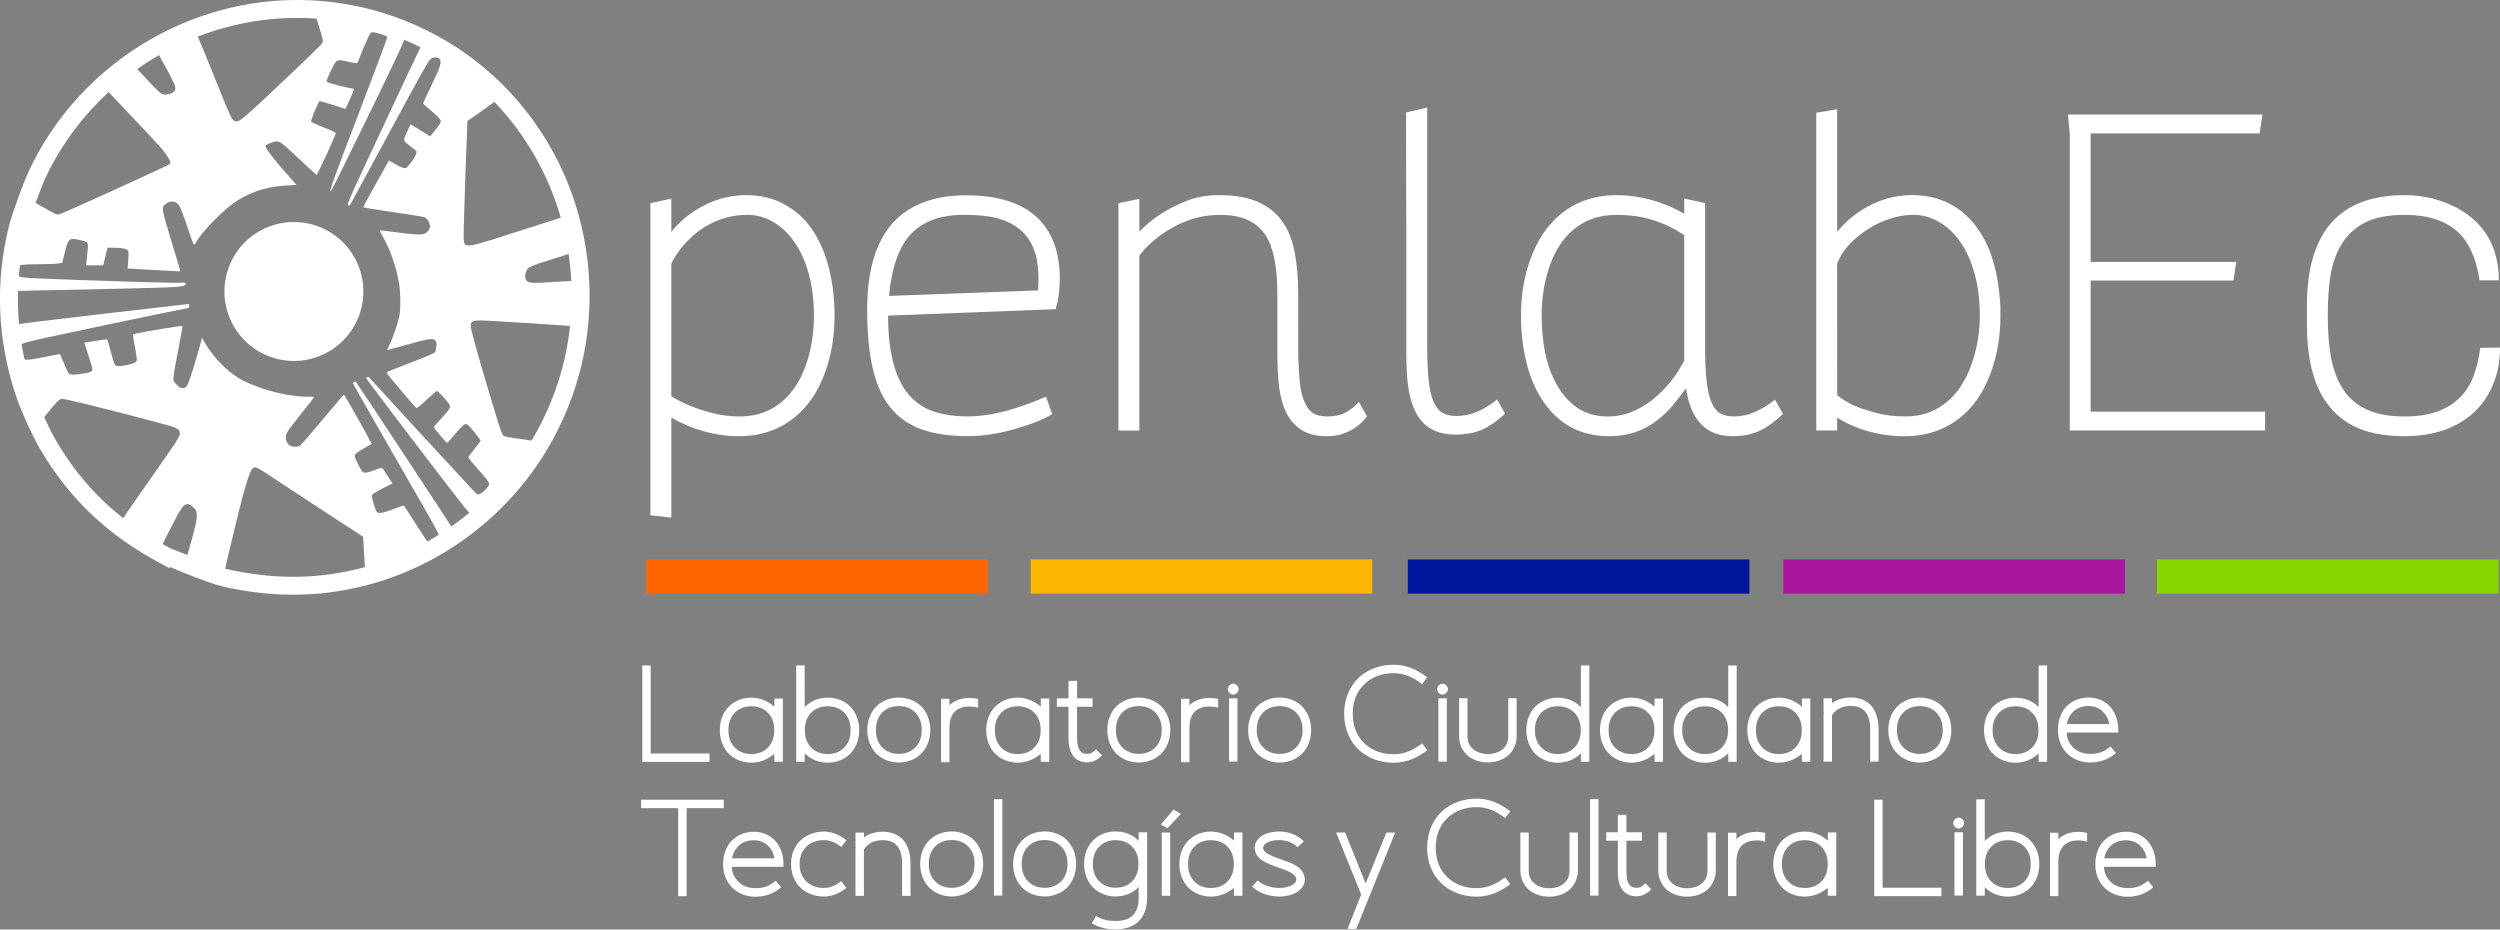 <svg width="76.164mm" height="28.318mm" version="1.1" viewBox="0 0 76.164 28.318" xmlns="http://www.w3.org/2000/svg">
 <rect x="0" y="0" width="76.164" height="28.318" fill="#808080" stroke="none"/>
 <g transform="translate(-18.972 -80.064)">
  <g transform="translate(7.509 -4.162)" fill="#fff" stroke-width=".102" aria-label="Laboratorio Ciudadano de Tecnologías y Cultura Libre">
   <path d="m31.031 104.5v2.938h2.047v-0.257h-1.792v-2.681z"/>
   <path d="m34.848 105.93c0.064 0.062 0.114 0.138 0.149 0.225 0.036 0.09 0.054 0.193 0.054 0.315 0 0.122-0.018 0.227-0.054 0.315-0.036 0.09-0.086 0.163-0.149 0.225-0.13 0.126-0.295 0.189-0.496 0.189s-0.365-0.064-0.494-0.189c-0.064-0.062-0.114-0.136-0.149-0.225-0.036-0.088-0.054-0.193-0.054-0.315 0-0.122 0.018-0.225 0.054-0.315 0.036-0.088 0.086-0.163 0.149-0.225 0.13-0.126 0.293-0.187 0.494-0.187s0.367 0.062 0.496 0.187zm0.203 1.264 4e-3 0.241h0.257v-1.928h-0.257v0.251c-0.104-0.092-0.213-0.159-0.327-0.205-0.122-0.048-0.247-0.072-0.377-0.072s-0.251 0.022-0.369 0.066c-0.118 0.046-0.219 0.112-0.307 0.197-0.09 0.086-0.157 0.189-0.207 0.313-0.05 0.126-0.076 0.263-0.076 0.413s0.026 0.287 0.076 0.411c0.05 0.126 0.118 0.231 0.207 0.317 0.088 0.086 0.189 0.149 0.307 0.195 0.118 0.046 0.239 0.068 0.369 0.068 0.255 0 0.488-0.09 0.7-0.267z"/>
   <path d="m37.175 105.93c0.064 0.062 0.114 0.138 0.149 0.225 0.036 0.09 0.054 0.193 0.054 0.315 0 0.122-0.018 0.227-0.054 0.315-0.036 0.09-0.086 0.163-0.149 0.225-0.13 0.126-0.295 0.189-0.496 0.189s-0.365-0.064-0.494-0.189c-0.064-0.062-0.114-0.136-0.149-0.225-0.036-0.088-0.054-0.193-0.054-0.315 0-0.122 0.018-0.225 0.054-0.315 0.036-0.088 0.086-0.163 0.149-0.225 0.13-0.126 0.293-0.187 0.494-0.187s0.367 0.062 0.496 0.187zm-1.196 1.242 6e-3 6e-3c6e-3 6e-3 0.012 0.014 0.018 0.02 0.088 0.086 0.189 0.149 0.307 0.195 0.118 0.046 0.239 0.068 0.369 0.068s0.253-0.022 0.371-0.068c0.118-0.046 0.219-0.11 0.307-0.195 0.088-0.086 0.157-0.191 0.207-0.317 0.05-0.124 0.076-0.261 0.076-0.411s-0.026-0.287-0.076-0.411c-0.05-0.124-0.12-0.229-0.207-0.315-0.088-0.086-0.189-0.151-0.307-0.197-0.118-0.044-0.241-0.066-0.371-0.066s-0.251 0.022-0.369 0.066c-0.118 0.046-0.219 0.112-0.307 0.197l-0.024 0.024-2e-3 -1.27h-0.257v2.936h0.257z"/>
   <path d="m38.169 105.74c-0.175 0.169-0.283 0.427-0.283 0.726 0 0.301 0.108 0.556 0.283 0.728 0.173 0.169 0.419 0.263 0.676 0.263s0.504-0.094 0.678-0.263c0.173-0.171 0.283-0.427 0.283-0.728 0-0.299-0.11-0.554-0.283-0.726s-0.421-0.263-0.678-0.263-0.502 0.092-0.676 0.263zm1.172 0.185c0.126 0.126 0.203 0.299 0.203 0.54 0 0.243-0.078 0.417-0.203 0.54-0.128 0.124-0.295 0.189-0.496 0.189-0.199 0-0.369-0.066-0.494-0.189-0.128-0.124-0.203-0.297-0.203-0.54 0-0.241 0.076-0.415 0.203-0.54 0.126-0.124 0.295-0.187 0.494-0.187 0.201 0 0.369 0.064 0.496 0.187z"/>
   <path d="m41.263 105.52c-0.1-0.02-0.175-0.028-0.211-0.028v-2e-3h-0.092v2e-3c-0.203 2e-3 -0.429 0.074-0.584 0.229-0.01 0.01-0.02 0.02-0.022 0.02 0-2e-3 0.01-0.014 0.034-0.046v-0.179h-0.255v1.93h0.255v-1.04c0-0.243 0.062-0.399 0.167-0.502 0.104-0.102 0.249-0.153 0.451-0.155 0.078 0 0.146 8e-3 0.257 0.038z"/>
   <path d="m42.965 105.93c0.064 0.062 0.114 0.138 0.149 0.225 0.036 0.09 0.054 0.193 0.054 0.315 0 0.122-0.018 0.227-0.054 0.315-0.036 0.09-0.086 0.163-0.149 0.225-0.13 0.126-0.295 0.189-0.496 0.189-0.201 0-0.365-0.064-0.494-0.189-0.064-0.062-0.114-0.136-0.149-0.225-0.036-0.088-0.054-0.193-0.054-0.315 0-0.122 0.018-0.225 0.054-0.315 0.036-0.088 0.086-0.163 0.149-0.225 0.13-0.126 0.293-0.187 0.494-0.187 0.201 0 0.367 0.062 0.496 0.187zm0.203 1.264 4e-3 0.241h0.257v-1.928h-0.257v0.251c-0.104-0.092-0.213-0.159-0.327-0.205-0.122-0.048-0.247-0.072-0.377-0.072-0.13 0-0.251 0.022-0.369 0.066-0.118 0.046-0.219 0.112-0.307 0.197-0.09 0.086-0.157 0.189-0.207 0.313-0.05 0.126-0.076 0.263-0.076 0.413s0.026 0.287 0.076 0.411c0.05 0.126 0.118 0.231 0.207 0.317 0.088 0.086 0.189 0.149 0.307 0.195 0.118 0.046 0.239 0.068 0.369 0.068 0.255 0 0.488-0.09 0.7-0.267z"/>
   <path d="m44.016 104.97v0.532h-0.355v0.255h0.355v0.947c0 0.249 0.05 0.437 0.149 0.562 0.102 0.13 0.259 0.187 0.409 0.187 0.195 0 0.333-0.088 0.462-0.213l-0.183-0.187c-0.108 0.108-0.151 0.14-0.279 0.14-0.096 0-0.151-0.022-0.203-0.086-0.054-0.07-0.094-0.189-0.094-0.403v-0.947h0.472v-0.255h-0.472v-0.532z"/>
   <path d="m45.481 105.74c-0.175 0.169-0.283 0.427-0.283 0.726 0 0.301 0.108 0.556 0.283 0.728 0.173 0.169 0.419 0.263 0.676 0.263s0.504-0.094 0.678-0.263c0.173-0.171 0.283-0.427 0.283-0.728 0-0.299-0.11-0.554-0.283-0.726s-0.421-0.263-0.678-0.263-0.502 0.092-0.676 0.263zm1.172 0.185c0.126 0.126 0.203 0.299 0.203 0.54 0 0.243-0.078 0.417-0.203 0.54-0.128 0.124-0.295 0.189-0.496 0.189-0.199 0-0.369-0.066-0.494-0.189-0.128-0.124-0.203-0.297-0.203-0.54 0-0.241 0.076-0.415 0.203-0.54 0.126-0.124 0.295-0.187 0.494-0.187 0.201 0 0.369 0.064 0.496 0.187z"/>
   <path d="m48.575 105.52c-0.1-0.02-0.175-0.028-0.211-0.028v-2e-3h-0.092v2e-3c-0.203 2e-3 -0.429 0.074-0.584 0.229-0.01 0.01-0.02 0.02-0.022 0.02 0-2e-3 0.01-0.014 0.034-0.046v-0.179h-0.255v1.93h0.255v-1.04c0-0.243 0.062-0.399 0.167-0.502 0.104-0.102 0.249-0.153 0.451-0.155 0.078 0 0.146 8e-3 0.257 0.038z"/>
   <path d="m48.868 105.22c0 0.086 0.08 0.167 0.165 0.167 0.086 0 0.165-0.082 0.165-0.167 0-0.086-0.08-0.165-0.165-0.165-0.086 0-0.165 0.08-0.165 0.165zm0.038 0.281v1.928h0.257v-1.928z"/>
   <path d="m49.771 105.74c-0.175 0.169-0.283 0.427-0.283 0.726 0 0.301 0.108 0.556 0.283 0.728 0.173 0.169 0.419 0.263 0.676 0.263s0.504-0.094 0.678-0.263c0.173-0.171 0.283-0.427 0.283-0.728 0-0.299-0.11-0.554-0.283-0.726-0.173-0.171-0.421-0.263-0.678-0.263s-0.502 0.092-0.676 0.263zm1.172 0.185c0.126 0.126 0.203 0.299 0.203 0.54 0 0.243-0.078 0.417-0.203 0.54-0.128 0.124-0.295 0.189-0.496 0.189-0.199 0-0.369-0.066-0.494-0.189-0.128-0.124-0.203-0.297-0.203-0.54 0-0.241 0.076-0.415 0.203-0.54 0.126-0.124 0.295-0.187 0.494-0.187 0.201 0 0.369 0.064 0.496 0.187z"/>
   <path d="m52.86 104.87c-0.273 0.255-0.447 0.64-0.447 1.1 0 0.462 0.173 0.845 0.447 1.1s0.654 0.393 1.056 0.393c0.417 0 0.75-0.167 1.031-0.383l-0.159-0.207c-0.253 0.195-0.52 0.331-0.871 0.331-0.349 0-0.654-0.114-0.879-0.325-0.225-0.209-0.363-0.508-0.363-0.909 0-0.401 0.138-0.7 0.363-0.909 0.225-0.211 0.53-0.325 0.879-0.325 0.299 0 0.562 0.092 0.871 0.333l0.159-0.207c-0.345-0.267-0.68-0.385-1.031-0.385-0.403 0-0.783 0.138-1.056 0.393z"/>
   <path d="m55.246 105.22c0 0.086 0.08 0.167 0.165 0.167 0.086 0 0.165-0.082 0.165-0.167 0-0.086-0.08-0.165-0.165-0.165-0.086 0-0.165 0.08-0.165 0.165zm0.038 0.281v1.928h0.257v-1.928z"/>
   <path d="m55.916 105.5v1.156c0 0.245 0.104 0.454 0.265 0.592 0.159 0.134 0.381 0.205 0.612 0.205 0.229 0 0.451-0.072 0.61-0.205 0.161-0.138 0.265-0.347 0.265-0.592v-1.156h-0.255v1.156c0 0.179-0.064 0.303-0.173 0.395-0.112 0.094-0.265 0.146-0.447 0.146-0.183 0-0.337-0.052-0.447-0.146-0.112-0.092-0.175-0.215-0.175-0.395v-1.156z"/>
   <path d="m59.419 105.93c0.064 0.062 0.114 0.138 0.149 0.225 0.036 0.09 0.054 0.193 0.054 0.315 0 0.122-0.018 0.227-0.054 0.315-0.036 0.09-0.086 0.163-0.149 0.225-0.13 0.126-0.295 0.189-0.496 0.189s-0.365-0.064-0.494-0.189c-0.064-0.062-0.114-0.136-0.149-0.225-0.038-0.088-0.056-0.193-0.056-0.315 0-0.122 0.018-0.225 0.056-0.315 0.036-0.088 0.086-0.163 0.149-0.225 0.13-0.126 0.293-0.187 0.494-0.187s0.367 0.062 0.496 0.187zm0.207 1.24v0.265h0.257v-2.936h-0.257v1.272c-8e-3 -0.01-0.016-0.018-0.026-0.026-0.088-0.086-0.189-0.151-0.307-0.197-0.118-0.044-0.241-0.066-0.371-0.066s-0.251 0.022-0.369 0.066c-0.118 0.046-0.219 0.112-0.309 0.197-0.088 0.086-0.155 0.191-0.205 0.315-0.05 0.124-0.076 0.261-0.076 0.411s0.026 0.287 0.076 0.411c0.05 0.126 0.118 0.231 0.205 0.317 0.09 0.086 0.191 0.149 0.309 0.195 0.118 0.046 0.239 0.068 0.369 0.068s0.253-0.022 0.371-0.068c0.118-0.046 0.219-0.11 0.307-0.195 8e-3 -8e-3 0.014-0.016 0.02-0.022z"/>
   <path d="m61.663 105.93c0.064 0.062 0.114 0.138 0.149 0.225 0.036 0.09 0.054 0.193 0.054 0.315 0 0.122-0.018 0.227-0.054 0.315-0.036 0.09-0.086 0.163-0.149 0.225-0.13 0.126-0.295 0.189-0.496 0.189-0.201 0-0.365-0.064-0.494-0.189-0.064-0.062-0.114-0.136-0.149-0.225-0.036-0.088-0.054-0.193-0.054-0.315 0-0.122 0.018-0.225 0.054-0.315 0.036-0.088 0.086-0.163 0.149-0.225 0.13-0.126 0.293-0.187 0.494-0.187 0.201 0 0.367 0.062 0.496 0.187zm0.203 1.264 4e-3 0.241h0.257v-1.928h-0.257v0.251c-0.104-0.092-0.213-0.159-0.327-0.205-0.122-0.048-0.247-0.072-0.377-0.072-0.13 0-0.251 0.022-0.369 0.066-0.118 0.046-0.219 0.112-0.307 0.197-0.09 0.086-0.157 0.189-0.207 0.313-0.05 0.126-0.076 0.263-0.076 0.413s0.026 0.287 0.076 0.411c0.05 0.126 0.118 0.231 0.207 0.317 0.088 0.086 0.189 0.149 0.307 0.195 0.118 0.046 0.239 0.068 0.369 0.068 0.255 0 0.488-0.09 0.7-0.267z"/>
   <path d="m63.908 105.93c0.064 0.062 0.114 0.138 0.149 0.225 0.036 0.09 0.054 0.193 0.054 0.315 0 0.122-0.018 0.227-0.054 0.315-0.036 0.09-0.086 0.163-0.149 0.225-0.13 0.126-0.295 0.189-0.496 0.189-0.201 0-0.365-0.064-0.494-0.189-0.064-0.062-0.114-0.136-0.149-0.225-0.038-0.088-0.056-0.193-0.056-0.315 0-0.122 0.018-0.225 0.056-0.315 0.036-0.088 0.086-0.163 0.149-0.225 0.13-0.126 0.293-0.187 0.494-0.187 0.201 0 0.367 0.062 0.496 0.187zm0.207 1.24v0.265h0.257v-2.936h-0.257v1.272c-8e-3 -0.01-0.016-0.018-0.026-0.026-0.088-0.086-0.189-0.151-0.307-0.197-0.118-0.044-0.241-0.066-0.371-0.066-0.13 0-0.251 0.022-0.369 0.066-0.118 0.046-0.219 0.112-0.309 0.197-0.088 0.086-0.155 0.191-0.205 0.315-0.05 0.124-0.076 0.261-0.076 0.411s0.026 0.287 0.076 0.411c0.05 0.126 0.118 0.231 0.205 0.317 0.09 0.086 0.191 0.149 0.309 0.195 0.118 0.046 0.239 0.068 0.369 0.068 0.13 0 0.253-0.022 0.371-0.068 0.118-0.046 0.219-0.11 0.307-0.195 8e-3 -8e-3 0.014-0.016 0.02-0.022z"/>
   <path d="m66.152 105.93c0.064 0.062 0.114 0.138 0.149 0.225 0.036 0.09 0.054 0.193 0.054 0.315 0 0.122-0.018 0.227-0.054 0.315-0.036 0.09-0.086 0.163-0.149 0.225-0.13 0.126-0.295 0.189-0.496 0.189s-0.365-0.064-0.494-0.189c-0.064-0.062-0.114-0.136-0.149-0.225-0.036-0.088-0.054-0.193-0.054-0.315 0-0.122 0.018-0.225 0.054-0.315 0.036-0.088 0.086-0.163 0.149-0.225 0.13-0.126 0.293-0.187 0.494-0.187s0.367 0.062 0.496 0.187zm0.203 1.264 4e-3 0.241h0.257v-1.928h-0.257v0.251c-0.104-0.092-0.213-0.159-0.327-0.205-0.122-0.048-0.247-0.072-0.377-0.072s-0.251 0.022-0.369 0.066c-0.118 0.046-0.219 0.112-0.307 0.197-0.09 0.086-0.157 0.189-0.207 0.313-0.05 0.126-0.076 0.263-0.076 0.413s0.026 0.287 0.076 0.411c0.05 0.126 0.118 0.231 0.207 0.317 0.088 0.086 0.189 0.149 0.307 0.195 0.118 0.046 0.239 0.068 0.369 0.068 0.255 0 0.488-0.09 0.7-0.267z"/>
   <path d="m67.276 105.65v-0.149h-0.257v0.439c0-2e-3 0-2e-3 2e-3 -2e-3 4e-3 0 0.018 0.016 0.018 0.022 0 2e-3 -2e-3 4e-3 -4e-3 4e-3s-6e-3 -2e-3 -0.012-6e-3l-4e-3 -6e-3v1.477h0.257v-1.419c0.114-0.151 0.265-0.277 0.582-0.277 0.191 0 0.325 0.054 0.423 0.165 0.1 0.114 0.159 0.285 0.159 0.542v0.989h0.255v-0.989c0-0.297-0.076-0.544-0.221-0.712-0.149-0.167-0.371-0.253-0.616-0.253-0.289 0-0.5 0.104-0.582 0.175z"/>
   <path d="m69.274 105.74c-0.175 0.169-0.283 0.427-0.283 0.726 0 0.301 0.108 0.556 0.283 0.728 0.173 0.169 0.419 0.263 0.676 0.263s0.504-0.094 0.678-0.263c0.173-0.171 0.283-0.427 0.283-0.728 0-0.299-0.11-0.554-0.283-0.726s-0.421-0.263-0.678-0.263-0.502 0.092-0.676 0.263zm1.172 0.185c0.126 0.126 0.203 0.299 0.203 0.54 0 0.243-0.078 0.417-0.203 0.54-0.128 0.124-0.295 0.189-0.496 0.189-0.199 0-0.369-0.066-0.494-0.189-0.128-0.124-0.203-0.297-0.203-0.54 0-0.241 0.076-0.415 0.203-0.54 0.126-0.124 0.295-0.187 0.494-0.187 0.201 0 0.369 0.064 0.496 0.187z"/>
   <path d="m73.364 105.93c0.064 0.062 0.114 0.138 0.149 0.225 0.036 0.09 0.054 0.193 0.054 0.315 0 0.122-0.018 0.227-0.054 0.315-0.036 0.09-0.086 0.163-0.149 0.225-0.13 0.126-0.295 0.189-0.496 0.189-0.201 0-0.365-0.064-0.494-0.189-0.064-0.062-0.114-0.136-0.149-0.225-0.038-0.088-0.056-0.193-0.056-0.315 0-0.122 0.018-0.225 0.056-0.315 0.036-0.088 0.086-0.163 0.149-0.225 0.13-0.126 0.293-0.187 0.494-0.187 0.201 0 0.367 0.062 0.496 0.187zm0.207 1.24v0.265h0.257v-2.936h-0.257v1.272c-8e-3 -0.01-0.016-0.018-0.026-0.026-0.088-0.086-0.189-0.151-0.307-0.197-0.118-0.044-0.241-0.066-0.371-0.066-0.13 0-0.251 0.022-0.369 0.066-0.118 0.046-0.219 0.112-0.309 0.197-0.088 0.086-0.155 0.191-0.205 0.315-0.05 0.124-0.076 0.261-0.076 0.411s0.026 0.287 0.076 0.411c0.05 0.126 0.118 0.231 0.205 0.317 0.09 0.086 0.191 0.149 0.309 0.195 0.118 0.046 0.239 0.068 0.369 0.068 0.13 0 0.253-0.022 0.371-0.068 0.118-0.046 0.219-0.11 0.307-0.195 8e-3 -8e-3 0.014-0.016 0.02-0.022z"/>
   <path d="m74.427 105.74c-0.169 0.171-0.269 0.427-0.269 0.724 0 0.301 0.112 0.558 0.291 0.728 0.179 0.171 0.431 0.263 0.696 0.263 0.293 0 0.542-0.088 0.783-0.287l-0.167-0.199c-0.199 0.165-0.369 0.225-0.616 0.225-0.209 0-0.387-0.066-0.516-0.189-0.124-0.118-0.201-0.279-0.207-0.462h1.575v-0.078c0-0.297-0.098-0.55-0.259-0.722-0.161-0.173-0.397-0.267-0.644-0.267-0.257 0-0.498 0.094-0.666 0.265zm1.12 0.181c0.094 0.098 0.157 0.231 0.175 0.365h-1.29c0.016-0.134 0.082-0.265 0.179-0.365 0.12-0.122 0.281-0.185 0.48-0.185 0.187 0 0.339 0.062 0.454 0.185z"/>
   <path d="m30.995 108.59v0.257h1.13v2.681h0.257v-2.681h1.13v-0.257z"/>
   <path d="m33.762 109.83c-0.169 0.171-0.269 0.427-0.269 0.724 0 0.301 0.112 0.558 0.291 0.728 0.179 0.171 0.431 0.263 0.696 0.263 0.293 0 0.542-0.088 0.783-0.287l-0.167-0.199c-0.199 0.165-0.369 0.225-0.616 0.225-0.209 0-0.387-0.066-0.516-0.189-0.124-0.118-0.201-0.279-0.207-0.462h1.575v-0.078c0-0.297-0.098-0.55-0.259-0.722-0.161-0.173-0.397-0.267-0.644-0.267-0.257 0-0.498 0.094-0.666 0.265zm1.12 0.181c0.094 0.098 0.157 0.231 0.175 0.365h-1.29c0.016-0.134 0.082-0.265 0.179-0.365 0.12-0.122 0.281-0.185 0.48-0.185 0.187 0 0.339 0.062 0.454 0.185z"/>
   <path d="m35.859 109.82c-0.181 0.169-0.297 0.427-0.297 0.728 0 0.303 0.116 0.56 0.297 0.73 0.181 0.169 0.435 0.261 0.7 0.261 0.275 0 0.498-0.114 0.69-0.261l-0.157-0.207c-0.167 0.13-0.323 0.207-0.532 0.207s-0.389-0.066-0.522-0.191c-0.134-0.124-0.215-0.297-0.215-0.538s0.082-0.413 0.215-0.538c0.134-0.124 0.313-0.189 0.522-0.189 0.179 0 0.331 0.052 0.532 0.207l0.157-0.205c-0.235-0.183-0.458-0.263-0.69-0.263-0.265 0-0.518 0.092-0.7 0.261z"/>
   <path d="m37.783 109.74v-0.149h-0.257v0.439c0-2e-3 0-2e-3 2e-3 -2e-3 4e-3 0 0.018 0.016 0.018 0.022 0 2e-3 -2e-3 4e-3 -4e-3 4e-3s-6e-3 -2e-3 -0.012-6e-3l-4e-3 -6e-3v1.477h0.257v-1.419c0.114-0.151 0.265-0.277 0.582-0.277 0.191 0 0.325 0.054 0.423 0.165 0.1 0.114 0.159 0.285 0.159 0.542v0.989h0.255v-0.989c0-0.297-0.076-0.544-0.221-0.712-0.149-0.167-0.371-0.253-0.616-0.253-0.289 0-0.5 0.104-0.582 0.175z"/>
   <path d="m39.78 109.82c-0.175 0.169-0.283 0.427-0.283 0.726 0 0.301 0.108 0.556 0.283 0.728 0.173 0.169 0.419 0.263 0.676 0.263s0.504-0.094 0.678-0.263c0.173-0.171 0.283-0.427 0.283-0.728 0-0.299-0.11-0.554-0.283-0.726-0.173-0.171-0.421-0.263-0.678-0.263s-0.502 0.092-0.676 0.263zm1.172 0.185c0.126 0.126 0.203 0.299 0.203 0.54 0 0.243-0.078 0.417-0.203 0.54-0.128 0.124-0.295 0.189-0.496 0.189-0.199 0-0.369-0.066-0.494-0.189-0.128-0.124-0.203-0.297-0.203-0.54 0-0.241 0.076-0.415 0.203-0.54 0.126-0.124 0.295-0.187 0.494-0.187 0.201 0 0.369 0.064 0.496 0.187z"/>
   <path d="m41.999 111.51v-2.936h-0.255v2.936z"/>
   <path d="m42.611 109.82c-0.175 0.169-0.283 0.427-0.283 0.726 0 0.301 0.108 0.556 0.283 0.728 0.173 0.169 0.419 0.263 0.676 0.263s0.504-0.094 0.678-0.263c0.173-0.171 0.283-0.427 0.283-0.728 0-0.299-0.11-0.554-0.283-0.726-0.173-0.171-0.421-0.263-0.678-0.263s-0.502 0.092-0.676 0.263zm1.172 0.185c0.126 0.126 0.203 0.299 0.203 0.54 0 0.243-0.078 0.417-0.203 0.54-0.128 0.124-0.295 0.189-0.496 0.189-0.199 0-0.369-0.066-0.494-0.189-0.128-0.124-0.203-0.297-0.203-0.54 0-0.241 0.076-0.415 0.203-0.54 0.126-0.124 0.295-0.187 0.494-0.187 0.201 0 0.369 0.064 0.496 0.187z"/>
   <path d="m45.945 110.01c0.062 0.062 0.112 0.136 0.148 0.223 0.036 0.09 0.054 0.193 0.054 0.313 0 0.122-0.018 0.225-0.054 0.313-0.036 0.09-0.086 0.163-0.148 0.225-0.13 0.126-0.293 0.187-0.494 0.187-0.199 0-0.363-0.062-0.492-0.187-0.062-0.062-0.112-0.136-0.148-0.225-0.036-0.088-0.054-0.191-0.054-0.313 0-0.12 0.018-0.223 0.054-0.313 0.036-0.088 0.086-0.161 0.148-0.223 0.13-0.126 0.293-0.187 0.492-0.187 0.201 0 0.365 0.062 0.494 0.187zm0.207 1.238 2e-3 0.321c0 0.138-0.016 0.249-0.05 0.337-0.034 0.09-0.08 0.161-0.14 0.215-0.118 0.11-0.283 0.163-0.498 0.163-0.134 0-0.249-0.012-0.343-0.038-0.094-0.026-0.185-0.064-0.273-0.114l-0.124 0.225c0.104 0.058 0.215 0.104 0.333 0.136 0.118 0.032 0.253 0.048 0.407 0.048 0.13 0 0.251-0.02 0.369-0.058 0.116-0.038 0.217-0.096 0.305-0.175 0.086-0.082 0.153-0.185 0.201-0.311 0.046-0.126 0.07-0.267 0.07-0.429v-1.985h-0.257v0.261c-8e-3 -8e-3 -0.018-0.016-0.026-0.024-0.088-0.086-0.189-0.151-0.307-0.197-0.118-0.044-0.241-0.066-0.371-0.066-0.128 0-0.249 0.022-0.367 0.066-0.118 0.046-0.221 0.112-0.309 0.197-0.09 0.086-0.157 0.191-0.207 0.315-0.05 0.124-0.076 0.261-0.076 0.411s0.026 0.287 0.076 0.411c0.05 0.126 0.118 0.231 0.207 0.317 0.088 0.086 0.191 0.149 0.309 0.195 0.118 0.046 0.239 0.068 0.367 0.068 0.13 0 0.253-0.022 0.371-0.068 0.118-0.046 0.219-0.11 0.307-0.195 6e-3 -6e-3 0.01-0.012 0.016-0.018z"/>
   <path d="m46.856 109.59v1.928h0.257v-1.928zm0.359-0.698-0.387 0.452 0.199 0.116 0.413-0.437z"/>
   <path d="m48.85 110.01c0.064 0.062 0.114 0.138 0.149 0.225 0.036 0.09 0.054 0.193 0.054 0.315 0 0.122-0.018 0.227-0.054 0.315-0.036 0.09-0.086 0.163-0.149 0.225-0.13 0.126-0.295 0.189-0.496 0.189-0.201 0-0.365-0.064-0.494-0.189-0.064-0.062-0.114-0.136-0.149-0.225-0.036-0.088-0.054-0.193-0.054-0.315 0-0.122 0.018-0.225 0.054-0.315 0.036-0.088 0.086-0.163 0.149-0.225 0.13-0.126 0.293-0.187 0.494-0.187 0.201 0 0.367 0.062 0.496 0.187zm0.203 1.264 4e-3 0.241h0.257v-1.928h-0.257v0.251c-0.104-0.092-0.213-0.159-0.327-0.205-0.122-0.048-0.247-0.072-0.377-0.072-0.13 0-0.251 0.022-0.369 0.066-0.118 0.046-0.219 0.112-0.307 0.197-0.09 0.086-0.157 0.189-0.207 0.313-0.05 0.126-0.076 0.263-0.076 0.413s0.026 0.287 0.076 0.411c0.05 0.126 0.118 0.231 0.207 0.317 0.088 0.086 0.189 0.149 0.307 0.195 0.118 0.046 0.239 0.068 0.369 0.068 0.255 0 0.488-0.09 0.7-0.267z"/>
   <path d="m49.924 109.68c-0.136 0.08-0.235 0.219-0.235 0.375 0 0.14 0.076 0.267 0.183 0.351 0.106 0.084 0.245 0.146 0.413 0.205l0.281 0.102c0.14 0.05 0.243 0.102 0.307 0.155 0.062 0.054 0.082 0.09 0.082 0.159 0 0.056-0.03 0.106-0.118 0.159-0.092 0.056-0.225 0.092-0.395 0.092-0.373 0-0.58-0.157-0.658-0.231l-0.177 0.189c0.114 0.108 0.385 0.303 0.835 0.303 0.207 0 0.393-0.048 0.53-0.132 0.138-0.084 0.243-0.223 0.243-0.381 0-0.142-0.072-0.271-0.173-0.359-0.102-0.084-0.235-0.148-0.389-0.201l-0.281-0.102c-0.155-0.056-0.271-0.11-0.339-0.163-0.068-0.054-0.086-0.086-0.086-0.148 0-0.06 0.028-0.104 0.108-0.149 0.086-0.052 0.213-0.084 0.377-0.084 0.223 0 0.441 0.086 0.56 0.217l0.193-0.175c-0.187-0.205-0.472-0.303-0.753-0.303-0.197 0-0.377 0.042-0.508 0.12z"/>
   <path d="m52.169 109.59 0.763 1.888-0.415 1.048h0.265l1.186-2.936h-0.267l-0.632 1.551-0.626-1.551z"/>
   <path d="m55.388 108.95c-0.273 0.255-0.447 0.64-0.447 1.1 0 0.462 0.173 0.845 0.447 1.1s0.654 0.393 1.056 0.393c0.417 0 0.75-0.167 1.031-0.383l-0.159-0.207c-0.253 0.195-0.52 0.331-0.871 0.331-0.349 0-0.654-0.114-0.879-0.325-0.225-0.209-0.363-0.508-0.363-0.909 0-0.401 0.138-0.7 0.363-0.909 0.225-0.211 0.53-0.325 0.879-0.325 0.299 0 0.562 0.092 0.871 0.333l0.159-0.207c-0.345-0.267-0.68-0.385-1.031-0.385-0.403 0-0.783 0.138-1.056 0.393z"/>
   <path d="m57.782 109.59v1.156c0 0.245 0.104 0.454 0.265 0.592 0.159 0.134 0.381 0.205 0.612 0.205 0.229 0 0.451-0.072 0.61-0.205 0.161-0.138 0.265-0.347 0.265-0.592v-1.156h-0.255v1.156c0 0.179-0.064 0.303-0.173 0.395-0.112 0.094-0.265 0.146-0.447 0.146-0.183 0-0.337-0.052-0.447-0.146-0.112-0.092-0.175-0.215-0.175-0.395v-1.156z"/>
   <path d="m60.162 111.51v-2.936h-0.255v2.936z"/>
   <path d="m60.752 109.05v0.532h-0.355v0.255h0.355v0.947c0 0.249 0.05 0.437 0.149 0.562 0.102 0.13 0.259 0.187 0.409 0.187 0.195 0 0.333-0.088 0.462-0.213l-0.183-0.187c-0.108 0.108-0.151 0.14-0.279 0.14-0.096 0-0.151-0.022-0.203-0.086-0.054-0.07-0.094-0.189-0.094-0.403v-0.947h0.472v-0.255h-0.472v-0.532z"/>
   <path d="m61.984 109.59v1.156c0 0.245 0.104 0.454 0.265 0.592 0.159 0.134 0.381 0.205 0.612 0.205 0.229 0 0.451-0.072 0.61-0.205 0.161-0.138 0.265-0.347 0.265-0.592v-1.156h-0.255v1.156c0 0.179-0.064 0.303-0.173 0.395-0.112 0.094-0.265 0.146-0.447 0.146-0.183 0-0.337-0.052-0.447-0.146-0.112-0.092-0.175-0.215-0.175-0.395v-1.156z"/>
   <path d="m65.239 109.6c-0.1-0.02-0.175-0.028-0.211-0.028v-2e-3h-0.092v2e-3c-0.203 2e-3 -0.429 0.074-0.584 0.229-0.01 0.01-0.02 0.02-0.022 0.02 0-2e-3 0.01-0.014 0.034-0.046v-0.179h-0.255v1.93h0.255v-1.04c0-0.243 0.062-0.399 0.167-0.502 0.104-0.102 0.249-0.153 0.451-0.155 0.078 0 0.146 8e-3 0.257 0.038z"/>
   <path d="m66.942 110.01c0.064 0.062 0.114 0.138 0.149 0.225 0.036 0.09 0.054 0.193 0.054 0.315 0 0.122-0.018 0.227-0.054 0.315-0.036 0.09-0.086 0.163-0.149 0.225-0.13 0.126-0.295 0.189-0.496 0.189-0.201 0-0.365-0.064-0.494-0.189-0.064-0.062-0.114-0.136-0.149-0.225-0.036-0.088-0.054-0.193-0.054-0.315 0-0.122 0.018-0.225 0.054-0.315 0.036-0.088 0.086-0.163 0.149-0.225 0.13-0.126 0.293-0.187 0.494-0.187 0.201 0 0.367 0.062 0.496 0.187zm0.203 1.264 4e-3 0.241h0.257v-1.928h-0.257v0.251c-0.104-0.092-0.213-0.159-0.327-0.205-0.122-0.048-0.247-0.072-0.377-0.072-0.13 0-0.251 0.022-0.369 0.066-0.118 0.046-0.219 0.112-0.307 0.197-0.09 0.086-0.157 0.189-0.207 0.313-0.05 0.126-0.076 0.263-0.076 0.413s0.026 0.287 0.076 0.411c0.05 0.126 0.118 0.231 0.207 0.317 0.088 0.086 0.189 0.149 0.307 0.195 0.118 0.046 0.239 0.068 0.369 0.068 0.255 0 0.488-0.09 0.7-0.267z"/>
   <path d="m68.562 108.59v2.938h2.047v-0.257h-1.792v-2.681z"/>
   <path d="m70.97 109.3c0 0.086 0.08 0.167 0.165 0.167 0.086 0 0.165-0.082 0.165-0.167 0-0.086-0.08-0.165-0.165-0.165-0.086 0-0.165 0.08-0.165 0.165zm0.038 0.281v1.928h0.257v-1.928z"/>
   <path d="m73.127 110.01c0.064 0.062 0.114 0.138 0.149 0.225 0.036 0.09 0.054 0.193 0.054 0.315 0 0.122-0.018 0.227-0.054 0.315-0.036 0.09-0.086 0.163-0.149 0.225-0.13 0.126-0.295 0.189-0.496 0.189-0.201 0-0.365-0.064-0.494-0.189-0.064-0.062-0.114-0.136-0.149-0.225-0.036-0.088-0.054-0.193-0.054-0.315 0-0.122 0.018-0.225 0.054-0.315 0.036-0.088 0.086-0.163 0.149-0.225 0.13-0.126 0.293-0.187 0.494-0.187 0.201 0 0.367 0.062 0.496 0.187zm-1.196 1.242 6e-3 6e-3c6e-3 6e-3 0.012 0.014 0.018 0.02 0.088 0.086 0.189 0.149 0.307 0.195 0.118 0.046 0.239 0.068 0.369 0.068 0.13 0 0.253-0.022 0.371-0.068 0.118-0.046 0.219-0.11 0.307-0.195 0.088-0.086 0.157-0.191 0.207-0.317 0.05-0.124 0.076-0.261 0.076-0.411s-0.026-0.287-0.076-0.411c-0.05-0.124-0.12-0.229-0.207-0.315-0.088-0.086-0.189-0.151-0.307-0.197-0.118-0.044-0.241-0.066-0.371-0.066-0.13 0-0.251 0.022-0.369 0.066-0.118 0.046-0.219 0.112-0.307 0.197l-0.024 0.024-2e-3 -1.27h-0.257v2.936h0.257z"/>
   <path d="m75.047 109.6c-0.1-0.02-0.175-0.028-0.211-0.028v-2e-3h-0.092v2e-3c-0.203 2e-3 -0.429 0.074-0.584 0.229-0.01 0.01-0.02 0.02-0.022 0.02 0-2e-3 0.01-0.014 0.034-0.046v-0.179h-0.255v1.93h0.255v-1.04c0-0.243 0.062-0.399 0.167-0.502 0.104-0.102 0.249-0.153 0.451-0.155 0.078 0 0.146 8e-3 0.257 0.038z"/>
   <path d="m75.567 109.83c-0.169 0.171-0.269 0.427-0.269 0.724 0 0.301 0.112 0.558 0.291 0.728 0.179 0.171 0.431 0.263 0.696 0.263 0.293 0 0.542-0.088 0.783-0.287l-0.167-0.199c-0.199 0.165-0.369 0.225-0.616 0.225-0.209 0-0.387-0.066-0.516-0.189-0.124-0.118-0.201-0.279-0.207-0.462h1.575v-0.078c0-0.297-0.098-0.55-0.259-0.722-0.161-0.173-0.397-0.267-0.644-0.267-0.257 0-0.498 0.094-0.666 0.265zm1.12 0.181c0.094 0.098 0.157 0.231 0.175 0.365h-1.29c0.016-0.134 0.082-0.265 0.179-0.365 0.12-0.122 0.281-0.185 0.48-0.185 0.187 0 0.339 0.062 0.454 0.185z"/>
  </g>
  <g transform="matrix(.78 0 0 .78 -318.45 -163.03)">
   <path d="m472.85 333.51h13.341v1.334h-13.341z" fill="#ffb600"/>
   <path d="m487.58 333.51h13.341v1.334h-13.341z" fill="#00169c"/>
   <path d="m516.84 333.51h13.341v1.334h-13.341z" fill="#86d800"/>
   <path d="m457.83 333.51h13.341v1.334h-13.341z" fill="#f60"/>
   <path d="m502.25 333.51h13.341v1.334h-13.341z" fill="#a7169c"/>
  </g>
  <g transform="translate(7.509 32.351)" fill="#fff" stroke-width=".336" aria-label="penlabEc">
   <path d="m31.915 60.436q0.469 0.273 1 0.42 0.532 0.147 1.049 0.147 0.993 0 1.707-0.574 0.609-0.49 0.93-1.378 0.287-0.79 0.287-1.714 0-0.748-0.161-1.413-0.161-0.665-0.483-1.161-0.343-0.525-0.86-0.811-0.511-0.294-1.196-0.294-0.79 0-1.504 0.441-0.441 0.273-0.769 0.679v-1.014l-0.637 0.14v9.507l0.637 0.07zm0-4.687q0-0.014 0.091-0.175 0.091-0.154 0.203-0.294 0.336-0.42 0.769-0.679 0.588-0.343 1.252-0.343 0.399 0 0.762 0.203 0.371 0.203 0.651 0.595 0.294 0.406 0.455 0.986 0.161 0.574 0.161 1.294 0 0.721-0.196 1.357-0.238 0.762-0.7 1.189-0.553 0.518-1.364 0.518-0.434 0-0.811-0.098-0.755-0.189-1.273-0.518z"/>
   <path d="m43.688 56.889q0.063-0.364 0.063-0.679 0-1.378-0.881-2.029-0.714-0.518-1.966-0.518-1.469 0-2.232 0.832-0.79 0.867-0.79 2.644 0 1.056 0.168 1.791 0.168 0.728 0.525 1.182 0.357 0.455 0.937 0.672 0.588 0.217 1.434 0.217 0.728 0 1.525-0.245 0.651-0.189 1.049-0.427l-0.189-0.532q-0.476 0.21-1.021 0.378-0.735 0.224-1.371 0.224-0.581 0-1.021-0.147-0.441-0.147-0.741-0.483-0.658-0.735-0.658-2.441l5.106-0.196zm-5.141-0.161q0.119-1.301 0.672-1.889 0.553-0.581 1.609-0.581 0.637 0 1.028 0.105 0.616 0.168 0.937 0.623 0.308 0.441 0.308 1.203 0 0.238-0.014 0.371z"/>
   <path d="m51.014 56.694q0-0.707-0.098-1.238-0.091-0.539-0.336-0.923-0.273-0.427-0.755-0.651-0.476-0.224-1.224-0.224-0.553 0-0.986 0.175-0.448 0.175-0.797 0.406-0.35 0.224-0.644 0.532v-1l-0.637 0.133v6.925h0.637v-5.33q0.245-0.329 0.637-0.616 0.378-0.273 0.776-0.427 0.497-0.196 1.042-0.196 0.511 0 0.846 0.154 0.343 0.154 0.546 0.469 0.189 0.301 0.273 0.748 0.084 0.441 0.084 1.056v1.742q0 0.714 0.063 1.14 0.098 0.651 0.392 1 0.364 0.434 1.028 0.434 0.336 0 0.56-0.091 0.448-0.175 0.686-0.518l-0.245-0.434q-0.196 0.21-0.42 0.329-0.217 0.112-0.546 0.112-0.259 0-0.427-0.098-0.161-0.105-0.259-0.336-0.105-0.224-0.147-0.602-0.042-0.378-0.049-0.979z"/>
   <path d="m54.301 51.139q0 2.357 7e-3 3.526v3.777q0 0.567 0.042 0.944 0.091 0.728 0.371 1.091 0.357 0.476 1.07 0.476 0.476 0 0.818-0.147 0.322-0.14 0.707-0.49l-0.245-0.434q-0.259 0.217-0.581 0.364-0.322 0.14-0.658 0.14-0.273 0-0.441-0.105-0.168-0.112-0.266-0.357-0.098-0.245-0.14-0.658-0.042-0.413-0.042-1.049v-7.226z"/>
   <path d="m62.774 53.763v0.462q-0.469-0.273-1-0.42-0.532-0.147-1.049-0.147-1 0-1.7 0.567-0.616 0.497-0.937 1.385-0.287 0.79-0.287 1.714 0 0.748 0.161 1.413 0.161 0.665 0.483 1.154 0.343 0.532 0.853 0.825 0.518 0.287 1.203 0.287 0.832 0 1.455-0.49 0.238-0.182 0.427-0.399 0.189-0.224 0.448-0.574 0.091 0.658 0.392 1.021 0.35 0.441 1.035 0.441 0.455 0 0.804-0.161 0.35-0.161 0.721-0.518l-0.245-0.434q-0.259 0.217-0.588 0.364-0.322 0.147-0.658 0.147-0.273 0-0.441-0.105-0.161-0.105-0.259-0.357-0.098-0.245-0.14-0.651-0.042-0.406-0.042-1.063v-4.323zm0 4.939q-0.371 0.707-0.951 1.175-0.651 0.525-1.371 0.525-0.511 0-0.895-0.238-0.378-0.245-0.637-0.679-0.245-0.413-0.371-0.965-0.119-0.553-0.119-1.196 0-0.721 0.196-1.357 0.231-0.762 0.7-1.196 0.56-0.511 1.364-0.511 0.63 0 1.098 0.147 0.525 0.161 0.986 0.469z"/>
   <path d="m67.433 60.828v-0.392q0.252 0.161 0.56 0.287 0.714 0.28 1.49 0.28 0.993 0 1.707-0.574 0.609-0.49 0.93-1.378 0.287-0.79 0.287-1.714v-0.231q0-0.077-0.014-0.231-0.021-0.294-0.063-0.567-0.189-1.189-0.818-1.882-0.7-0.769-1.805-0.769-0.79 0-1.504 0.441-0.441 0.273-0.769 0.679v-3.735l-0.637 0.105v9.681zm0-5.079q0.105-0.294 0.35-0.567 0.252-0.273 0.581-0.483 0.322-0.21 0.679-0.322 0.364-0.119 0.707-0.119 0.399 0 0.762 0.203 0.371 0.203 0.651 0.595 0.294 0.406 0.455 0.986 0.161 0.574 0.161 1.294 0 0.714-0.217 1.371-0.245 0.762-0.714 1.189-0.553 0.504-1.329 0.504-0.497 0-0.888-0.105-0.399-0.105-0.693-0.231-0.287-0.133-0.504-0.315z"/>
   <path d="m74.519 51.776v9.052h5.953v-0.574h-5.316v-3.994h4.351l0.084-0.567h-4.435v-3.917h5.149l0.084-0.574h-5.925z"/>
   <path d="m87.592 56.253q0-0.944-0.511-1.581-0.413-0.518-1.147-0.797-0.574-0.217-1.21-0.217-1.399 0-2.14 0.741-0.839 0.839-0.839 2.63v0.574q0 1.469 0.539 2.294 0.448 0.679 1.203 0.93 0.525 0.175 1.231 0.175 0.651 0 1.189-0.182 0.539-0.189 0.923-0.539 0.385-0.357 0.588-0.86 0.21-0.504 0.21-1.119l-0.602 7e-3q-0.063 0.483-0.203 0.853-0.14 0.371-0.392 0.637-0.581 0.602-1.707 0.602-0.693 0-1.154-0.21-0.455-0.21-0.721-0.616-0.252-0.385-0.364-0.937-0.105-0.56-0.105-1.315 0-0.693 0.084-1.224 0.091-0.532 0.322-0.923 0.259-0.441 0.721-0.679 0.469-0.238 1.21-0.238 1.063 0 1.63 0.525 0.511 0.483 0.658 1.469z"/>
  </g>
  <g transform="translate(7.509 53.517)" fill="#fff">
   <path d="m21.117 26.894c-0.035-0.002-0.056 0-0.06 0.003-0.01 0.01 0.045 0.216 0.124 0.458 0.129 0.399 0.138 0.447 0.092 0.516-0.028 0.042-0.414 0.421-0.858 0.841-1.622 1.534-1.661 1.567-1.8 1.522-0.091-0.029-0.117-0.085-0.693-1.52-0.459-1.142-0.505-1.241-0.571-1.22-0.155 0.048-1.133 0.473-1.149 0.499-0.009 0.015 0.116 0.262 0.279 0.548 0.163 0.286 0.305 0.576 0.316 0.643 0.017 0.106 0.007 0.132-0.07 0.182-0.049 0.032-0.147 0.061-0.216 0.062-0.114 0.003-0.153-0.024-0.41-0.29-0.157-0.162-0.359-0.377-0.449-0.48l-0.164-0.186-0.453 0.338-0.453 0.339 0.2 0.213c0.11 0.117 0.452 0.478 0.76 0.803 0.308 0.325 0.658 0.699 0.777 0.832 0.23 0.256 0.375 0.496 0.327 0.542-0.051 0.049-3.196 1.482-3.36 1.53-0.077 0.023-0.126 0.012-0.226-0.05-0.161-0.101-0.787-0.439-0.814-0.439-0.031 0-0.228 0.537-0.306 0.831-0.077 0.293-0.191 1.12-0.227 1.654l-0.023 0.348 0.604-0.01c0.332-0.005 1.54-0.032 2.685-0.058 2.11-0.049 2.139-0.051 2.141-0.17 0-0.017-0.082-0.023-0.182-0.014-0.163 0.014-2.964-0.072-4.328-0.132-0.456-0.02-0.543-0.034-0.619-0.093-0.062-0.049-0.086-0.096-0.078-0.16 0.017-0.149 0.13-0.178 0.688-0.179 0.277 0 0.561-0.011 0.631-0.022l0.127-0.021 0.082-0.331c0.104-0.419 0.129-0.439 0.463-0.36 0.276 0.066 0.259 0.024 0.21 0.499l-0.027 0.269h0.52l0.065-0.269 0.066-0.27 0.243 0.003c0.134 0.002 0.281 0.022 0.326 0.047 0.079 0.043 0.082 0.057 0.064 0.315l-0.019 0.269 0.37 0.022c0.203 0.012 0.564 0.032 0.8 0.044l0.431 0.023-0.017-0.083c-0.01-0.046-0.123-0.42-0.251-0.831-0.128-0.411-0.242-0.819-0.252-0.906-0.017-0.143-0.009-0.167 0.077-0.235 0.125-0.099 0.277-0.097 0.378 0.005 0.051 0.051 0.153 0.297 0.281 0.683 0.2 0.601 0.201 0.603 0.254 0.502 0.147-0.283 0.717-0.888 1.12-1.187 0.448-0.333 0.996-0.526 1.593-0.561l0.36-0.021-0.322-0.364c-0.367-0.415-0.624-0.752-0.624-0.82 0-0.026 0.084-0.073 0.189-0.106 0.236-0.074 0.204-0.094 0.855 0.515 0.272 0.254 0.504 0.466 0.516 0.471 0.017 0.006 0.486-1.006 0.582-1.257 0.011-0.03-0.11-0.094-0.367-0.192-0.211-0.081-0.384-0.161-0.384-0.178 0-0.077 0.228-0.623 0.26-0.623 0.02 0 0.205 0.054 0.412 0.119l0.376 0.119 0.105-0.232c0.169-0.373 0.174-0.389 0.114-0.389-0.09 0-0.758-0.173-0.79-0.205-0.017-0.017 0.041-0.171 0.13-0.347 0.179-0.357 0.158-0.347 0.543-0.26 0.141 0.032 0.26 0.044 0.267 0.026 0.271-0.699 0.384-0.935 0.446-0.931 0.13 0.009 0.446 0.107 0.458 0.143 0.007 0.02-0.389 1.08-0.878 2.355-0.759 1.977-0.923 2.436-0.837 2.343 0.025-0.026 0.575-1.139 1.291-2.608 0.673-1.382 1.023-2.138 1.023-2.211 0-0.087-0.667-0.329-1.262-0.457-0.325-0.07-1.242-0.19-1.486-0.199z"/>
   <path d="m24.338 27.848c-0.011 0.011-0.742 1.566-1.616 3.438-0.641 1.372-0.69 1.485-0.654 1.512 0.034 0.025 0.043 0.02 0.075-0.032 0.02-0.033 0.434-0.796 0.919-1.695 1.168-2.165 1.417-2.614 1.498-2.7 0.058-0.062 0.082-0.073 0.167-0.073 0.084 0 0.106 0.009 0.137 0.056 0.061 0.093 0.011 0.243-0.265 0.812-0.138 0.285-0.248 0.527-0.244 0.536 0.004 0.01 0.08 0.08 0.17 0.155 0.281 0.237 0.368 0.329 0.368 0.39 0 0.038-0.053 0.121-0.163 0.255l-0.163 0.199-0.135-0.083c-0.074-0.046-0.208-0.129-0.297-0.185l-0.162-0.102-0.093 0.198c-0.144 0.306-0.145 0.293 0.05 0.445 0.091 0.071 0.182 0.141 0.2 0.156 0.029 0.023 0.03 0.04 0.009 0.111-0.034 0.115-0.254 0.411-0.316 0.427-0.057 0.014-0.131-0.015-0.353-0.141l-0.156-0.088-0.085 0.146c-0.078 0.135-0.391 0.696-0.607 1.091-0.05 0.091-0.09 0.174-0.09 0.185 0 0.011 0.402 0.077 0.894 0.147 0.492 0.07 0.925 0.14 0.964 0.155 0.038 0.015 0.09 0.06 0.114 0.099 0.096 0.157 0.074 0.288-0.062 0.38-0.102 0.068-0.268 0.066-0.882-0.016-0.272-0.036-0.505-0.063-0.52-0.06-0.015 0.004 0.021 0.085 0.09 0.2 0.208 0.348 0.402 0.902 0.487 1.395 0.052 0.303 0.057 0.807 0.01 1.032-0.044 0.21-0.197 0.652-0.294 0.852-0.045 0.092-0.08 0.169-0.078 0.17 0.002 0.002 0.257-0.069 0.567-0.158 0.31-0.089 0.628-0.167 0.707-0.174 0.129-0.012 0.148-0.009 0.192 0.036 0.044 0.044 0.048 0.063 0.036 0.177-0.007 0.07-0.023 0.146-0.035 0.168-0.025 0.046-0.151 0.101-0.886 0.384-0.29 0.112-0.547 0.213-0.57 0.226-0.038 0.021-0.03 0.036 0.105 0.2 0.235 0.286 0.737 0.871 0.769 0.898 0.023 0.019 0.089-0.032 0.318-0.245 0.158-0.148 0.301-0.269 0.317-0.269 0.03 0 0.291 0.278 0.362 0.385 0.068 0.103 0.051 0.14-0.183 0.399-0.314 0.346-0.292 0.307-0.22 0.401 0.1 0.131 0.336 0.397 0.352 0.397 0.009 0 0.117-0.122 0.241-0.27 0.148-0.177 0.249-0.278 0.292-0.294 0.063-0.023 0.07-0.019 0.182 0.102 0.064 0.069 0.16 0.186 0.213 0.26l0.096 0.135-0.179 0.234c-0.098 0.129-0.187 0.245-0.197 0.258-0.012 0.016 0.042 0.093 0.151 0.216 0.427 0.485 0.482 0.555 0.482 0.613 0 0.068-0.19 0.267-0.293 0.306-0.064 0.024-0.068 0.021-0.257-0.178-0.238-0.25-3.071-3.329-3.102-3.37-0.022-0.03-0.097-0.017-0.097 0.017 0 0.027 2.645 3.499 2.975 3.905 0.094 0.116 0.197 0.23 0.229 0.254 0.031 0.024 0.067 0.043 0.079 0.043 0.049 0.002 0.327-0.233 0.532-0.449 0.251-0.265 0.57-0.68 0.891-1.159 0.216-0.323 0.432-0.67 0.423-0.679-0.003-0.003-0.195-0.03-0.427-0.062-0.232-0.032-0.449-0.068-0.481-0.08-0.07-0.027-0.092-0.081-0.264-0.638-0.39-1.266-0.772-2.608-0.772-2.711 0-0.179 0.064-0.199 0.542-0.175 0.459 0.023 2.4 0.147 2.464 0.157 0.027 0.005 0.115 0.005 0.118 0.003 6e-3 -0.006 0.03-1.366 0.025-1.373-0.003-0.004-0.254 0.009-0.557 0.029-0.658 0.045-0.818 0.04-0.886-0.029-0.059-0.059-0.061-0.198-0.005-0.316 0.05-0.106 0.155-0.152 0.788-0.347 0.291-0.09 0.601-0.193 0.604-0.196 0.002-0.003-0.034-0.261-0.117-0.56l-0.145-0.53-0.11 0.031c-0.061 0.017-0.544 0.172-1.075 0.343-1.921 0.621-1.847 0.613-1.86 0.227-0.004-0.125 0.02-0.968 0.053-1.874l0.06-1.647 0.472-0.333c0.26-0.183 0.472-0.34 0.472-0.349 0-0.028-0.319-0.377-0.448-0.49-0.233-0.203-0.555-0.446-0.862-0.648-0.41-0.27-0.976-0.592-0.999-0.569z"/>
   <path d="m17.223 35.81-0.146 0.014c-0.295 0.029-4.083 0.471-4.579 0.533-0.519 0.066-0.674 0.09-0.824 0.131l-0.083 0.022v0.138c0 0.465 0.293 1.324 0.863 2.526 0.17 0.358 0.134 0.355 0.396 0.031 0.351-0.435 0.424-0.507 0.511-0.507 0.106 0 1.423 0.327 2.893 0.717 0.636 0.169 0.688 0.195 0.688 0.345 0 0.092-0.042 0.157-1.093 1.657-0.367 0.524-0.672 0.963-0.676 0.976-0.007 0.018 0.855 0.647 1.122 0.82l0.057 0.037 0.297-0.587c0.323-0.639 0.406-0.758 0.529-0.758 0.052 0 0.094 0.023 0.17 0.095 0.096 0.091 0.101 0.101 0.11 0.234 0.009 0.143-0.049 0.397-0.242 1.064-0.07 0.243-0.072 0.256-0.034 0.277 0.117 0.062 1.086 0.432 1.104 0.421 0.012-7e-3 0.021-0.027 0.021-0.045s0.069-0.322 0.153-0.676c0.465-1.958 0.614-2.454 0.744-2.487 0.066-0.017 0.127 0.016 0.511 0.272 0.302 0.202 2.372 1.557 2.667 1.746l0.143 0.092 0.014 0.256c0.032 0.575 0.061 0.972 0.071 0.988 0.029 0.047 0.704-0.126 1.098-0.281 0.676-0.267 1.776-0.852 1.733-0.923-0.129-0.214-3.044-4.638-3.112-4.723-0.033-0.041-0.092-0.05-0.112-0.017-0.014 0.023 0.06 0.156 1.38 2.449 1.371 2.383 1.289 2.228 1.249 2.372-0.03 0.11-0.106 0.154-0.212 0.122-0.045-0.014-0.106-0.049-0.135-0.077-0.028-0.029-0.203-0.292-0.387-0.585-0.185-0.293-0.344-0.532-0.355-0.532-0.011 0-0.153 0.05-0.314 0.112-0.185 0.07-0.33 0.113-0.392 0.114-0.091 0.002-0.1-0.004-0.135-0.076-0.021-0.043-0.059-0.161-0.086-0.264-0.048-0.186-0.048-0.187-0.006-0.234 0.024-0.026 0.167-0.11 0.319-0.186l0.276-0.138-0.12-0.185c-0.066-0.102-0.135-0.209-0.154-0.238-0.019-0.029-0.047-0.053-0.063-0.053-0.015 0-0.118 0.034-0.227 0.076-0.222 0.085-0.302 0.093-0.352 0.038-0.059-0.065-0.233-0.416-0.233-0.468 0-0.067 0.05-0.109 0.303-0.252l0.214-0.121-0.105-0.199c-0.193-0.365-0.726-1.305-0.741-1.305-0.008-6.2e-5 -0.298 0.34-0.645 0.756s-0.658 0.774-0.69 0.795c-0.079 0.052-0.236 0.05-0.316-0.003-0.12-0.079-0.154-0.252-0.078-0.401 0.024-0.047 0.219-0.305 0.433-0.573 0.214-0.268 0.389-0.492 0.389-0.498 0-0.006-0.085-0.011-0.189-0.011-0.581 0-1.308-0.176-1.923-0.465-0.436-0.205-0.937-0.687-1.209-1.165l-0.094-0.166-0.116 0.416c-0.139 0.499-0.283 0.94-0.34 1.038-0.034 0.058-0.057 0.073-0.123 0.078-0.073 0.006-0.093-0.005-0.189-0.1-0.145-0.145-0.15-0.044 0.059-1.149 0.066-0.35 0.117-0.639 0.113-0.643-0.016-0.015-1.055 0.154-1.405 0.229-0.064 0.014-0.108 0.035-0.108 0.052 0 0.016 0.03 0.183 0.066 0.372 0.036 0.189 0.06 0.365 0.054 0.391-0.006 0.026-0.034 0.06-0.06 0.074-0.084 0.045-0.348 0.105-0.466 0.105-0.094 0-0.118-0.008-0.145-0.049-0.018-0.027-0.073-0.205-0.123-0.395-0.05-0.19-0.098-0.354-0.106-0.364-0.008-0.01-0.168 0.007-0.354 0.038-0.187 0.031-0.342 0.056-0.345 0.056-0.003 0 0.051 0.167 0.12 0.372 0.069 0.204 0.126 0.399 0.126 0.432 0 0.078-0.033 0.095-0.272 0.137-0.251 0.044-0.396 0.044-0.445 0-0.021-0.019-0.089-0.16-0.15-0.314-0.062-0.154-0.119-0.28-0.127-0.28-0.009 0-0.209 0.039-0.446 0.087-0.451 0.091-0.597 0.105-0.634 0.06-0.032-0.039-0.113-0.314-0.113-0.382 0-0.05 0.016-0.064 0.125-0.105 0.118-0.045 0.708-0.175 2.572-0.567 0.868-0.182 2.411-0.501 2.428-0.501 5e-3 0 0.01-0.026 0.01-0.057z"/>
   <path d="m20.697 26.549c-0.855-0.018-1.718 0.088-2.568 0.326-2.526 0.706-4.653 2.487-5.762 4.83-0.194 0.41-0.535 1.343-0.635 1.746-0.418 1.688-0.35 3.42 0.197 5.096 0.153 0.469 0.509 1.26 0.76 1.688 0.889 1.514 2.06 2.622 3.664 3.475 8.48e-4 4.51e-4 0.001 0.002 2e-3 2e-3l0.277 0.146 0.014-0.037c0.453 0.199 1.193 0.488 1.514 0.57 0.541 0.14 1.264 0.242 1.859 0.266 0.789 0.031 1.5-0.03 2.273-0.199 2.553-0.557 4.787-2.245 6.033-4.557 0.871-1.615 1.232-3.406 1.057-5.231-0.172-1.785-0.859-3.474-1.98-4.852-1.671-2.053-4.141-3.217-6.705-3.269zm-0.01 0.545c2.406 0.049 4.722 1.143 6.291 3.07 1.052 1.293 1.7 2.877 1.861 4.557 0.165 1.719-0.173 3.397-0.994 4.92-1.169 2.169-3.275 3.761-5.668 4.283-0.734 0.16-1.389 0.217-2.137 0.188-0.549-0.022-1.256-0.122-1.744-0.248-0.228-0.059-1.551-0.563-1.685-0.635-1.53-0.813-2.607-1.836-3.449-3.272-0.213-0.363-0.583-1.184-0.713-1.58-0.517-1.583-0.579-3.204-0.186-4.795 0.073-0.295 0.44-1.31 0.598-1.643 1.039-2.196 3.041-3.876 5.414-4.539 0.798-0.223 1.61-0.323 2.412-0.307z" color="#000000" color-rendering="auto" dominant-baseline="auto" image-rendering="auto" shape-rendering="auto" solid-color="#000000" stop-color="#000000" style="font-feature-settings:normal;font-variant-alternates:normal;font-variant-caps:normal;font-variant-east-asian:normal;font-variant-ligatures:normal;font-variant-numeric:normal;font-variant-position:normal;font-variation-settings:normal;inline-size:0;isolation:auto;mix-blend-mode:normal;shape-margin:0;shape-padding:0;text-decoration-color:#000000;text-decoration-line:none;text-decoration-style:solid;text-indent:0;text-orientation:mixed;text-transform:none;white-space:normal"/>
   <path d="m22.533 35.427a2.116 2.116 0 0 1-2.116 2.116 2.116 2.116 0 0 1-2.116-2.116 2.116 2.116 0 0 1 2.116-2.116 2.116 2.116 0 0 1 2.116 2.116"/>
  </g>
 </g>
</svg>
